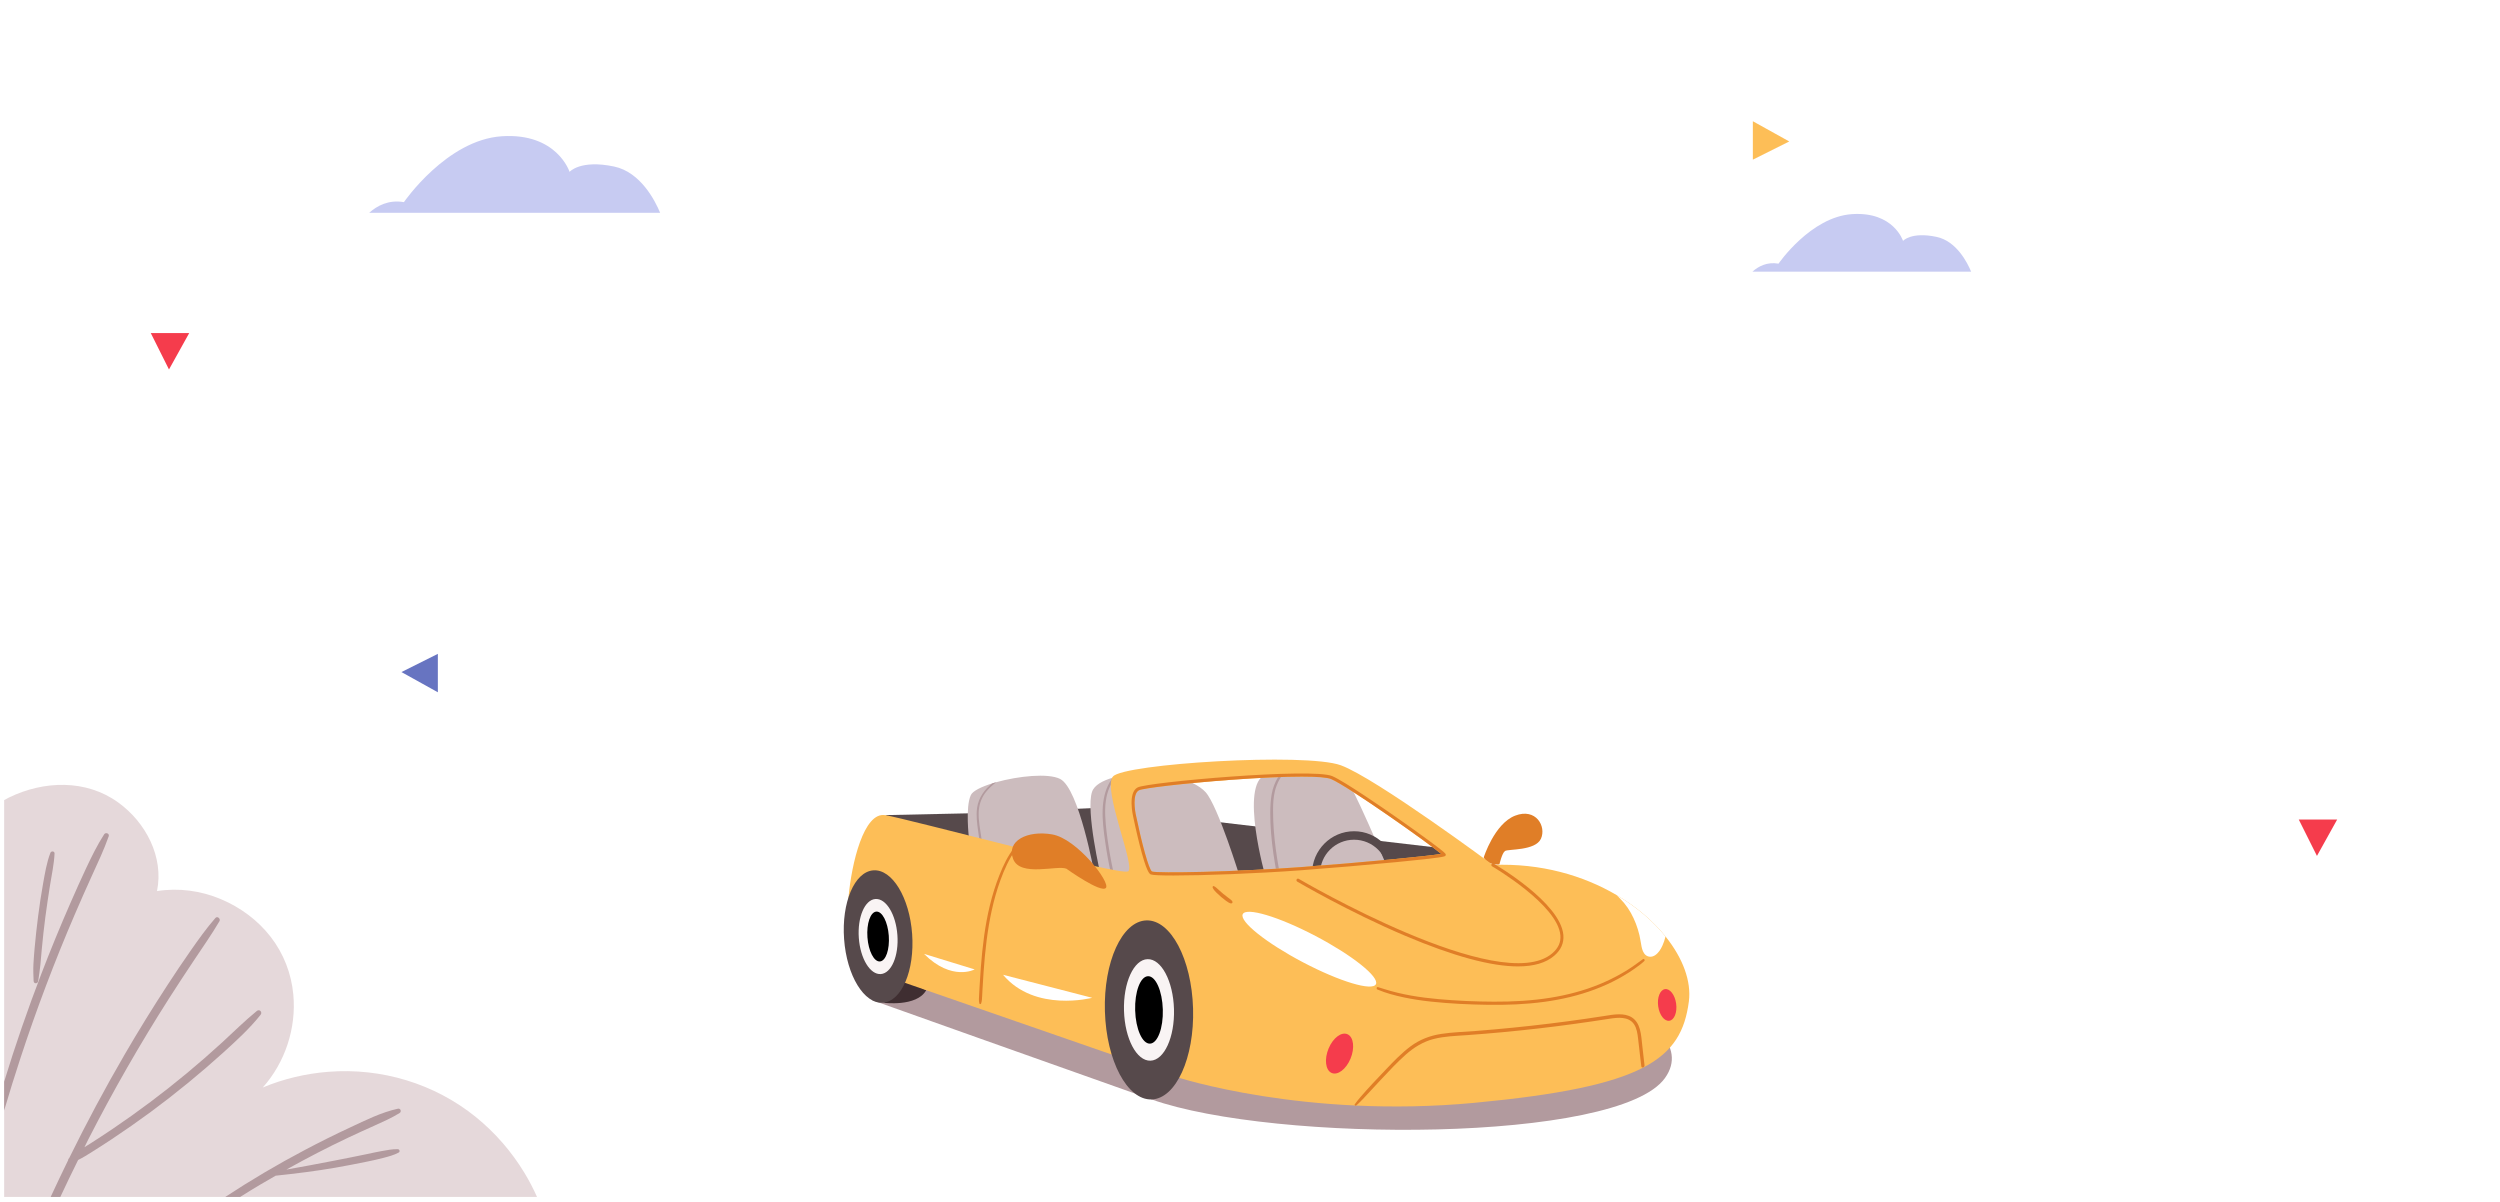 <svg width="1040" height="500" viewBox="0 0 1040 500" fill="none" xmlns="http://www.w3.org/2000/svg">
<path d="M1040 0H0V500H1040V0Z" fill="white"/>
<path d="M362.935 416.102C362.935 416.102 443.409 444.773 479.066 457.369C530.324 475.476 673.217 475.476 692.609 448.488C712.002 421.5 627.286 398.83 627.286 398.83L368.038 394.512L362.935 416.102Z" fill="#B29A9E"/>
<path d="M368.166 339.09L407.041 338.253L456.348 336.08L606.639 353.631L607.903 358.979L475.312 387.729L368.166 339.09Z" fill="#56494B"/>
<path d="M577.877 362.658C577.877 362.658 553.664 371.302 535.06 377.888C534.881 377.954 534.705 378.016 534.526 378.078C523.316 382.048 514.267 385.224 514.029 385.224C513.737 385.224 490.095 377.43 464.714 369.036C464.28 368.895 463.842 368.749 463.409 368.603C441.552 361.374 418.681 353.791 408.514 350.417C408.168 350.303 407.838 350.197 407.525 350.091C404.698 349.151 403.088 348.617 403.088 348.617C403.088 348.617 401.508 335.746 403.881 330.731C404.669 329.06 408.168 327.317 412.785 325.884C412.789 325.884 412.789 325.884 412.789 325.884C413.327 325.716 413.881 325.553 414.445 325.394C414.445 325.394 414.445 325.394 414.449 325.394C423.608 322.832 436.052 321.525 441.019 324.044C448.921 328.058 455.244 363.323 455.244 363.323L457.93 364.328C457.93 364.328 451.607 337.418 454.293 329.394C455.228 326.602 458.739 324.745 462.921 323.506C463.38 323.369 463.848 323.241 464.322 323.122C471.933 321.163 480.999 321.035 480.999 321.035C480.999 321.035 496.33 323.708 501.547 329.561C506.76 335.41 515.927 365.329 515.927 365.329L526.516 364.993C526.516 364.993 515.451 326.385 526.516 322.203C528.68 321.383 531.128 320.849 533.68 320.527C534.151 320.465 534.627 320.413 535.103 320.368C545.249 319.389 556.571 321.471 558.757 322.37C561.6 323.542 577.877 362.658 577.877 362.658Z" fill="#CCBCBE"/>
<path d="M414.445 325.394C412.755 326.678 411.154 328.102 409.878 329.827C408.102 332.226 407.213 335.049 407.134 338.089C407.042 341.436 407.702 344.771 408.177 348.066C408.29 348.852 408.402 349.632 408.515 350.417C408.169 350.303 407.84 350.197 407.527 350.091C407.327 348.697 407.126 347.303 406.93 345.909C406.476 342.671 406 339.337 406.472 336.069C407.089 331.812 409.583 328.354 412.785 325.884C412.79 325.884 412.79 325.884 412.79 325.884C413.327 325.717 413.881 325.553 414.445 325.394Z" fill="#B29A9E"/>
<path d="M464.715 369.036C464.281 368.895 463.843 368.749 463.409 368.603C463.005 367.042 462.629 365.476 462.275 363.906C461.254 359.406 460.415 354.859 459.769 350.285C459.131 345.803 458.526 341.243 458.71 336.704C458.868 332.703 459.686 328.689 461.717 325.262C462.08 324.645 462.484 324.058 462.922 323.507C463.381 323.37 463.848 323.243 464.323 323.123C463.243 324.376 462.355 325.827 461.666 327.332C459.961 331.077 459.607 335.337 459.786 339.444C459.978 343.855 460.57 348.253 461.262 352.606C461.963 356.995 462.83 361.353 463.865 365.666C464.134 366.791 464.418 367.915 464.715 369.036Z" fill="#B29A9E"/>
<path d="M533.609 369.622C534.11 372.336 534.697 375.017 535.065 377.752C535.073 377.801 535.069 377.845 535.06 377.889C535.014 378.154 534.702 378.25 534.526 378.079C534.484 378.034 534.451 377.982 534.43 377.911C533.492 374.845 532.799 371.7 532.132 368.56C531.477 365.485 530.898 362.397 530.38 359.297C529.442 353.691 528.742 348.036 528.507 342.35C528.395 339.594 528.379 336.823 528.57 334.075C528.745 331.539 529.146 329.003 530.05 326.638C530.914 324.384 532.156 322.32 533.679 320.529C534.15 320.467 534.626 320.415 535.101 320.371C532.849 322.792 531.164 325.782 530.364 329.082C529.734 331.68 529.601 334.371 529.596 337.039C529.592 339.783 529.688 342.526 529.892 345.261C530.293 350.721 531.073 356.142 532.044 361.519C532.533 364.228 533.109 366.918 533.609 369.622Z" fill="#B29A9E"/>
<path d="M563.286 380.969C553.652 380.969 545.814 373.079 545.814 363.381C545.814 353.683 553.652 345.793 563.286 345.793C572.92 345.793 580.757 353.683 580.757 363.381C580.757 373.079 572.919 380.969 563.286 380.969ZM563.286 349.322C555.492 349.322 549.15 355.629 549.15 363.381C549.15 371.134 555.492 377.44 563.286 377.44C571.079 377.44 577.421 371.134 577.421 363.381C577.421 355.629 571.079 349.322 563.286 349.322Z" fill="#56494B"/>
<path d="M617.228 356.695C617.228 356.695 621.653 342.654 630.292 339.311C638.931 335.968 643.356 343.769 641.038 348.895C638.72 354.021 627.342 353.129 626.077 354.021C624.813 354.912 623.759 359.593 623.759 359.593C623.759 359.593 618.913 360.261 617.228 356.695Z" fill="#E07E27"/>
<path d="M367.284 417.126C367.284 417.126 381.343 419.049 385.289 411.939L376.383 407.508C376.383 407.508 370.265 416.953 367.284 417.126Z" fill="#3F2E31"/>
<path d="M692.858 389.586C687.762 383.248 680.848 377.267 672.486 372.339C658.712 364.232 641.008 359.006 621.019 359.817C621.019 359.817 572.347 323.709 557.805 318.363C543.267 313.013 467.408 317.692 462.983 323.043C458.559 328.389 472.466 360.482 469.306 362.49C466.144 364.496 377.015 340.426 368.165 339.09C359.311 337.753 354.257 359.146 352.994 373.186C351.73 387.226 359.946 401.936 359.946 401.936L373.853 407.953L489.535 448.07C489.535 448.07 542.632 465.453 613.433 458.766C684.233 452.084 699.405 440.717 702.566 416.647C703.668 408.257 700.086 398.567 692.858 389.586ZM479.223 362.538C477.922 361.837 474.865 350.334 472.659 339.615L472.651 339.593C472.042 337.07 471.062 330.207 473.802 328.759C475.408 327.908 492.147 325.866 512.153 324.397C524.226 323.515 534.284 323.069 541.562 323.069C547.943 323.069 552.188 323.409 553.777 324.102C561.067 327.264 594.108 350.633 599.547 355.224C594.063 356.155 566.96 358.793 541.116 360.716C513.979 362.733 481.333 363.35 479.223 362.538Z" fill="#FDBE57"/>
<path d="M496.316 419.529C496.916 440.097 489.194 457.038 479.066 457.369C468.939 457.699 460.242 441.295 459.641 420.727C459.04 400.16 466.763 383.218 476.891 382.887C487.019 382.557 495.715 398.962 496.316 419.529Z" fill="#56494B"/>
<path d="M488.377 419.789C488.717 431.451 484.338 441.057 478.596 441.244C472.853 441.432 467.922 432.13 467.582 420.467C467.241 408.805 471.62 399.199 477.363 399.011C483.105 398.824 488.036 408.126 488.377 419.789Z" fill="#F9F4F4"/>
<path d="M483.733 419.94C483.959 427.688 481.567 434.052 478.388 434.156C475.211 434.26 472.451 428.064 472.225 420.316C471.999 412.569 474.391 406.204 477.569 406.1C480.747 405.997 483.506 412.193 483.733 419.94Z" fill="black"/>
<path d="M379.449 388.546C380.547 403.751 375.101 416.546 367.284 417.126C359.467 417.705 352.239 405.85 351.141 390.645C350.042 375.44 355.489 362.644 363.306 362.064C371.122 361.485 378.35 373.341 379.449 388.546Z" fill="#56494B"/>
<path d="M373.32 389C373.943 397.622 370.855 404.877 366.423 405.206C361.99 405.535 357.892 398.812 357.269 390.19C356.646 381.569 359.734 374.314 364.166 373.985C368.6 373.656 372.698 380.378 373.32 389Z" fill="#F9F4F4"/>
<path d="M369.736 389.266C370.15 394.993 368.497 399.783 366.044 399.965C363.59 400.147 361.267 395.652 360.853 389.924C360.439 384.197 362.092 379.406 364.545 379.225C366.998 379.043 369.322 383.538 369.736 389.266Z" fill="black"/>
<path d="M601.39 355.362C601.306 355.067 601.202 354.7 594.843 349.998C590.96 347.123 585.792 343.426 580.671 339.849C575.784 336.435 559.436 325.125 554.252 322.876C546.003 319.299 477.413 325.372 473.242 327.578C469.08 329.779 471.303 339.351 471.436 339.911C471.495 340.193 472.642 345.729 474.047 351.295C477.029 363.103 478.218 363.562 478.785 363.778C479.54 364.069 482.988 364.211 488.163 364.211C500.47 364.211 522.515 363.426 541.202 362.036C553.93 361.088 568.801 359.817 580.987 358.635C600.831 356.712 601.076 356.323 601.31 355.949L601.477 355.658L601.39 355.362ZM541.115 360.717C513.979 362.733 481.333 363.35 479.223 362.538C477.922 361.837 474.865 350.334 472.659 339.615L472.651 339.593C472.042 337.07 471.063 330.207 473.802 328.759C475.408 327.908 492.147 325.866 512.153 324.397C524.226 323.515 534.285 323.069 541.562 323.069C547.943 323.069 552.188 323.409 553.777 324.102C561.067 327.264 594.109 350.633 599.547 355.224C594.063 356.156 566.959 358.793 541.115 360.717Z" fill="#E07E27"/>
<path d="M421.993 352.976C421.125 353.554 420.59 354.447 420.023 355.335C419.464 356.213 418.946 357.117 418.463 358.044C417.457 359.975 416.584 361.98 415.775 364.01C414.158 368.065 412.86 372.256 411.816 376.514C409.734 385.012 408.699 393.765 408.025 402.502C407.833 405.002 407.671 407.505 407.525 410.009C407.453 411.241 407.384 412.475 407.321 413.708C407.259 414.931 407.109 416.22 407.411 417.412C407.514 417.819 408.014 417.801 408.148 417.432C408.515 416.42 408.513 415.32 408.581 414.245C408.65 413.147 408.7 412.046 408.761 410.946C408.883 408.777 409.015 406.607 409.168 404.44C409.476 400.076 409.866 395.717 410.417 391.379C411.505 382.812 413.227 374.278 416.162 366.193C416.988 363.92 417.899 361.677 418.951 359.511C419.464 358.452 420.016 357.412 420.607 356.398C421.206 355.369 421.974 354.429 422.354 353.284C422.425 353.072 422.175 352.855 421.993 352.976Z" fill="#E07E27"/>
<path d="M631.474 402.03C620.284 402.03 604.606 397.78 584.58 389.298C561.011 379.315 539.854 366.87 539.644 366.745C539.342 366.567 539.234 366.164 539.402 365.845C539.57 365.525 539.952 365.412 540.253 365.59C541.092 366.085 624.372 414.895 645.754 396.576C648.262 394.426 649.363 391.981 649.118 389.1C648.038 376.381 620.993 360.554 620.719 360.396C620.416 360.22 620.305 359.818 620.471 359.498C620.637 359.177 621.017 359.06 621.321 359.235C622.459 359.895 649.224 375.563 650.364 388.98C650.645 392.288 649.358 395.19 646.541 397.603C643.097 400.556 638.063 402.03 631.474 402.03Z" fill="#E07E27"/>
<path d="M684.122 443.205C683.847 440.52 683.52 437.842 683.209 435.162C682.939 432.833 682.805 430.412 682.177 428.151C681.621 426.154 680.586 424.348 678.87 423.253C677.275 422.236 675.361 421.939 673.526 421.947C671.448 421.956 669.39 422.339 667.341 422.659C664.81 423.054 662.278 423.434 659.745 423.801C654.716 424.529 649.68 425.202 644.639 425.819C634.458 427.065 624.253 428.083 614.031 428.875C609.197 429.249 604.307 429.375 599.505 430.113C594.9 430.821 590.632 432.439 586.807 435.272C583.033 438.068 579.749 441.544 576.48 444.957C572.891 448.702 569.314 452.486 565.911 456.422C565.093 457.367 564.333 458.342 563.594 459.356C563.302 459.757 563.89 460.168 564.217 459.878C566.125 458.184 567.836 456.289 569.573 454.404C571.281 452.552 572.99 450.703 574.713 448.867C577.966 445.404 581.222 441.881 584.769 438.75C588.211 435.711 592.007 433.344 596.394 432.222C600.95 431.056 605.687 430.945 610.343 430.611C620.256 429.898 630.155 428.972 640.032 427.836C649.91 426.701 659.757 425.324 669.586 423.796C672.917 423.278 677.463 422.743 679.729 426.046C680.904 427.758 681.193 429.978 681.436 432.022C681.74 434.584 682.024 437.15 682.318 439.713C682.464 440.991 682.614 442.267 682.778 443.543C682.898 444.482 684.215 444.119 684.122 443.205Z" fill="#E07E27"/>
<path d="M683.488 398.986C682.032 399.981 680.645 401.082 679.191 402.08C677.764 403.06 676.288 403.968 674.795 404.831C671.744 406.594 668.576 408.143 665.333 409.469C658.809 412.139 651.974 413.925 645.065 415.044C637.274 416.306 629.382 416.72 621.507 416.694C613.788 416.668 606.044 416.323 598.353 415.635C590.792 414.959 583.236 413.782 575.953 411.479C575.059 411.196 574.158 410.936 573.264 410.657C572.66 410.469 572.435 411.391 572.996 411.63C576.551 413.148 580.301 414.135 584.055 414.931C587.775 415.72 591.539 416.267 595.311 416.675C603.096 417.515 610.953 417.88 618.775 417.999C626.689 418.119 634.621 417.832 642.476 416.761C649.615 415.789 656.683 414.144 663.472 411.594C670.057 409.121 676.319 405.809 682.006 401.501C682.719 400.96 683.391 400.402 684.04 399.777C684.425 399.408 683.938 398.678 683.488 398.986Z" fill="#E07E27"/>
<path d="M511.958 374.228C511.62 373.944 511.264 373.684 510.908 373.426C510.214 372.921 509.532 372.397 508.87 371.846C508.239 371.323 507.627 370.779 507.018 370.228C506.386 369.656 505.723 368.967 504.95 368.62C504.575 368.451 504.359 368.948 504.471 369.251C504.764 370.046 505.464 370.753 506.037 371.333C506.66 371.963 507.315 372.567 507.989 373.134C508.665 373.703 509.356 374.252 510.066 374.774C510.41 375.026 510.766 375.276 511.141 375.474C511.515 375.671 511.981 375.932 512.403 375.788C512.638 375.707 512.766 375.497 512.725 375.236C512.657 374.794 512.271 374.49 511.958 374.228Z" fill="#E07E27"/>
<path d="M443.6 361.375C443.6 361.375 457.929 371.627 460.036 369.399C462.143 367.17 448.025 348.895 437.7 347.112C427.375 345.329 418.525 349.786 421.475 357.363C424.425 364.941 439.807 359.815 443.6 361.375Z" fill="#E07E27"/>
<path d="M384.389 396.811L405.461 403.274C405.461 403.274 395.979 408.4 384.389 396.811Z" fill="white"/>
<path d="M417.26 405.503L454.346 415.086C454.346 415.086 430.536 421.326 417.26 405.503Z" fill="white"/>
<path d="M572.392 409.404C570.97 412.436 557.411 408.381 542.108 400.347C526.805 392.312 515.554 383.341 516.976 380.31C518.399 377.278 531.958 381.333 547.26 389.368C562.563 397.401 573.814 406.372 572.392 409.404Z" fill="white"/>
<path d="M672.487 372.339C673.029 372.828 673.517 373.398 674.034 373.91C674.606 374.478 675.148 375.079 675.665 375.705C676.716 376.975 677.65 378.352 678.459 379.807C680.066 382.691 681.249 385.833 682.017 389.079C682.38 390.631 682.568 392.215 682.885 393.776C683.152 395.064 683.586 396.432 684.59 397.288C685.741 398.266 687.289 398.188 688.506 397.384C689.895 396.471 690.821 394.989 691.529 393.468C692.105 392.228 692.543 390.927 692.86 389.586C687.763 383.248 680.848 377.267 672.487 372.339Z" fill="white"/>
<path d="M561.809 440.416C559.961 444.85 556.423 447.494 553.907 446.322C551.391 445.149 550.85 440.603 552.698 436.168C554.546 431.733 558.084 429.089 560.6 430.262C563.116 431.435 563.657 435.98 561.809 440.416Z" fill="#F53C4C"/>
<path d="M689.81 418.647C690.324 422.278 692.41 424.958 694.47 424.632C696.531 424.307 697.784 421.098 697.271 417.466C696.758 413.835 694.671 411.155 692.611 411.48C690.55 411.806 689.297 415.015 689.81 418.647Z" fill="#F53C4C"/>
<path d="M274.622 88.537C272.545 83.528 266.518 71.601 255.459 69.273C241.382 66.309 236.936 71.496 236.936 71.496C236.936 71.496 231.749 55.196 208.781 56.678C185.812 58.16 168.03 84.092 168.03 84.092C161.665 82.969 156.816 85.63 153.574 88.537H274.622Z" fill="#C7CBF2"/>
<path d="M819.992 113.02C818.431 109.255 813.9 100.29 805.587 98.54C795.005 96.312 791.663 100.211 791.663 100.211C791.663 100.211 787.764 87.958 770.499 89.072C753.234 90.186 739.867 109.679 739.867 109.679C735.082 108.835 731.437 110.835 729 113.021L819.992 113.02Z" fill="#C7CBF2"/>
<path d="M729.183 50.433V66.421L744.33 58.848L729.183 50.433Z" fill="#FDBE57"/>
<path d="M78.71 138.557H62.722L70.296 153.704L78.71 138.557Z" fill="#F53C4C"/>
<path d="M972.268 340.915H956.28L963.853 356.062L972.268 340.915Z" fill="#F53C4C"/>
<path d="M182.147 287.988V272L167 279.573L182.147 287.988Z" fill="#6774C1"/>
<path d="M223.404 497.937H1.726V332.854C2.389 332.493 3.034 332.115 3.716 331.773C18.173 324.725 35.755 324.118 49.17 333.82C60.651 342.1 68.23 356.518 65.313 370.69C74.294 369.269 83.597 370.52 91.971 374.082C100.004 377.473 107.261 382.816 112.623 389.751C118.004 396.724 121.206 404.984 122.021 413.757C123.328 427.701 118.592 442.007 109.326 452.39C117.965 448.79 127.174 446.612 136.533 445.873C158.626 444.111 180.774 450.761 197.997 464.724C205.974 471.185 212.813 479.086 218.138 487.858C220.107 491.097 221.87 494.47 223.404 497.937Z" fill="#E5D8DA"/>
<path d="M108.397 422.168C103.831 427.91 98.318 432.93 92.899 437.856C83.255 446.571 73.175 454.832 62.717 462.563C57.412 466.466 52.012 470.236 46.536 473.874C43.827 475.674 41.079 477.436 38.332 479.16C36.476 480.335 34.524 481.566 32.497 482.552C29.976 487.648 27.495 492.783 25.088 497.936H21.072C23.44 492.82 25.865 487.724 28.347 482.646C28.347 482.382 28.423 482.116 28.631 481.908C28.688 481.87 28.726 481.85 28.763 481.813C35.963 467.148 43.674 452.749 51.879 438.633C57.582 428.819 63.55 419.175 69.745 409.664C72.852 404.908 75.998 400.191 79.257 395.548C82.516 390.868 85.85 386.188 89.602 381.888C90.436 380.921 91.895 382.21 91.289 383.233C88.068 388.727 84.373 393.957 80.849 399.262C77.306 404.586 73.782 409.911 70.353 415.291C58.226 434.314 47.01 453.886 36.741 473.969C36.191 475.049 35.68 476.149 35.13 477.228C35.983 476.698 36.816 476.186 37.632 475.675C40.72 473.704 43.809 471.676 46.84 469.631C57.488 462.431 67.795 454.7 77.685 446.496C82.687 442.348 87.594 438.065 92.388 433.67C97.181 429.273 101.804 424.67 106.844 420.559C107.98 419.63 109.287 421.051 108.397 422.168Z" fill="#B29A9E"/>
<path d="M45.229 347.878C43.258 353.505 40.7 358.886 38.237 364.286C35.793 369.667 33.406 375.048 31.076 380.485C22.72 399.925 15.217 419.762 8.605 439.883C6.199 447.196 3.906 454.547 1.727 461.956V449.982C6.351 434.843 11.542 419.857 17.207 405.097C21.015 395.187 25.051 385.354 29.314 375.615C31.436 370.746 33.615 365.895 35.87 361.083C38.125 356.289 40.474 351.515 43.335 347.063C43.959 346.097 45.626 346.741 45.229 347.878Z" fill="#B29A9E"/>
<path d="M20.954 354.801C19.375 358.941 18.669 363.441 17.885 367.791C17.083 372.235 16.429 376.707 15.851 381.186C15.28 385.613 14.795 390.052 14.395 394.498C14.195 396.721 14.024 398.945 13.903 401.174C13.776 403.508 13.898 405.774 13.985 408.103C14.032 409.345 15.71 409.345 15.879 408.155C16.208 405.846 16.605 403.585 16.813 401.254C17.004 399.106 17.19 396.958 17.387 394.81C17.794 390.364 18.287 385.926 18.866 381.499C19.445 377.073 20.123 372.662 20.815 368.253C21.501 363.886 22.491 359.497 22.694 355.077C22.743 354.017 21.299 353.896 20.954 354.801Z" fill="#B29A9E"/>
<path d="M166.242 463.018C162.85 465.121 159.194 466.713 155.556 468.36C152.051 469.933 148.527 471.525 145.041 473.173C136.249 477.323 127.61 481.813 119.122 486.55C125.754 485.376 132.385 484.125 138.997 482.836C143.468 481.964 147.959 481.093 152.43 480.146C154.552 479.692 156.674 479.218 158.815 478.839C161.012 478.459 163.267 477.986 165.504 478.062C166.243 478.1 166.508 479.123 165.845 479.464C163.874 480.544 161.639 481.113 159.479 481.681C157.243 482.287 154.97 482.761 152.696 483.234C148.281 484.144 143.867 484.996 139.452 485.773C131.229 487.194 122.968 488.217 114.669 489.089C112.452 490.358 110.235 491.628 108.037 492.935C105.309 494.564 102.58 496.231 99.89 497.937H93.694C104.437 490.889 115.521 484.333 126.889 478.347C133.084 475.068 139.337 471.962 145.684 469.006C152.069 466.032 158.643 462.716 165.54 461.219C166.64 460.971 167.152 462.43 166.242 463.018Z" fill="#B29A9E"/>
</svg>
